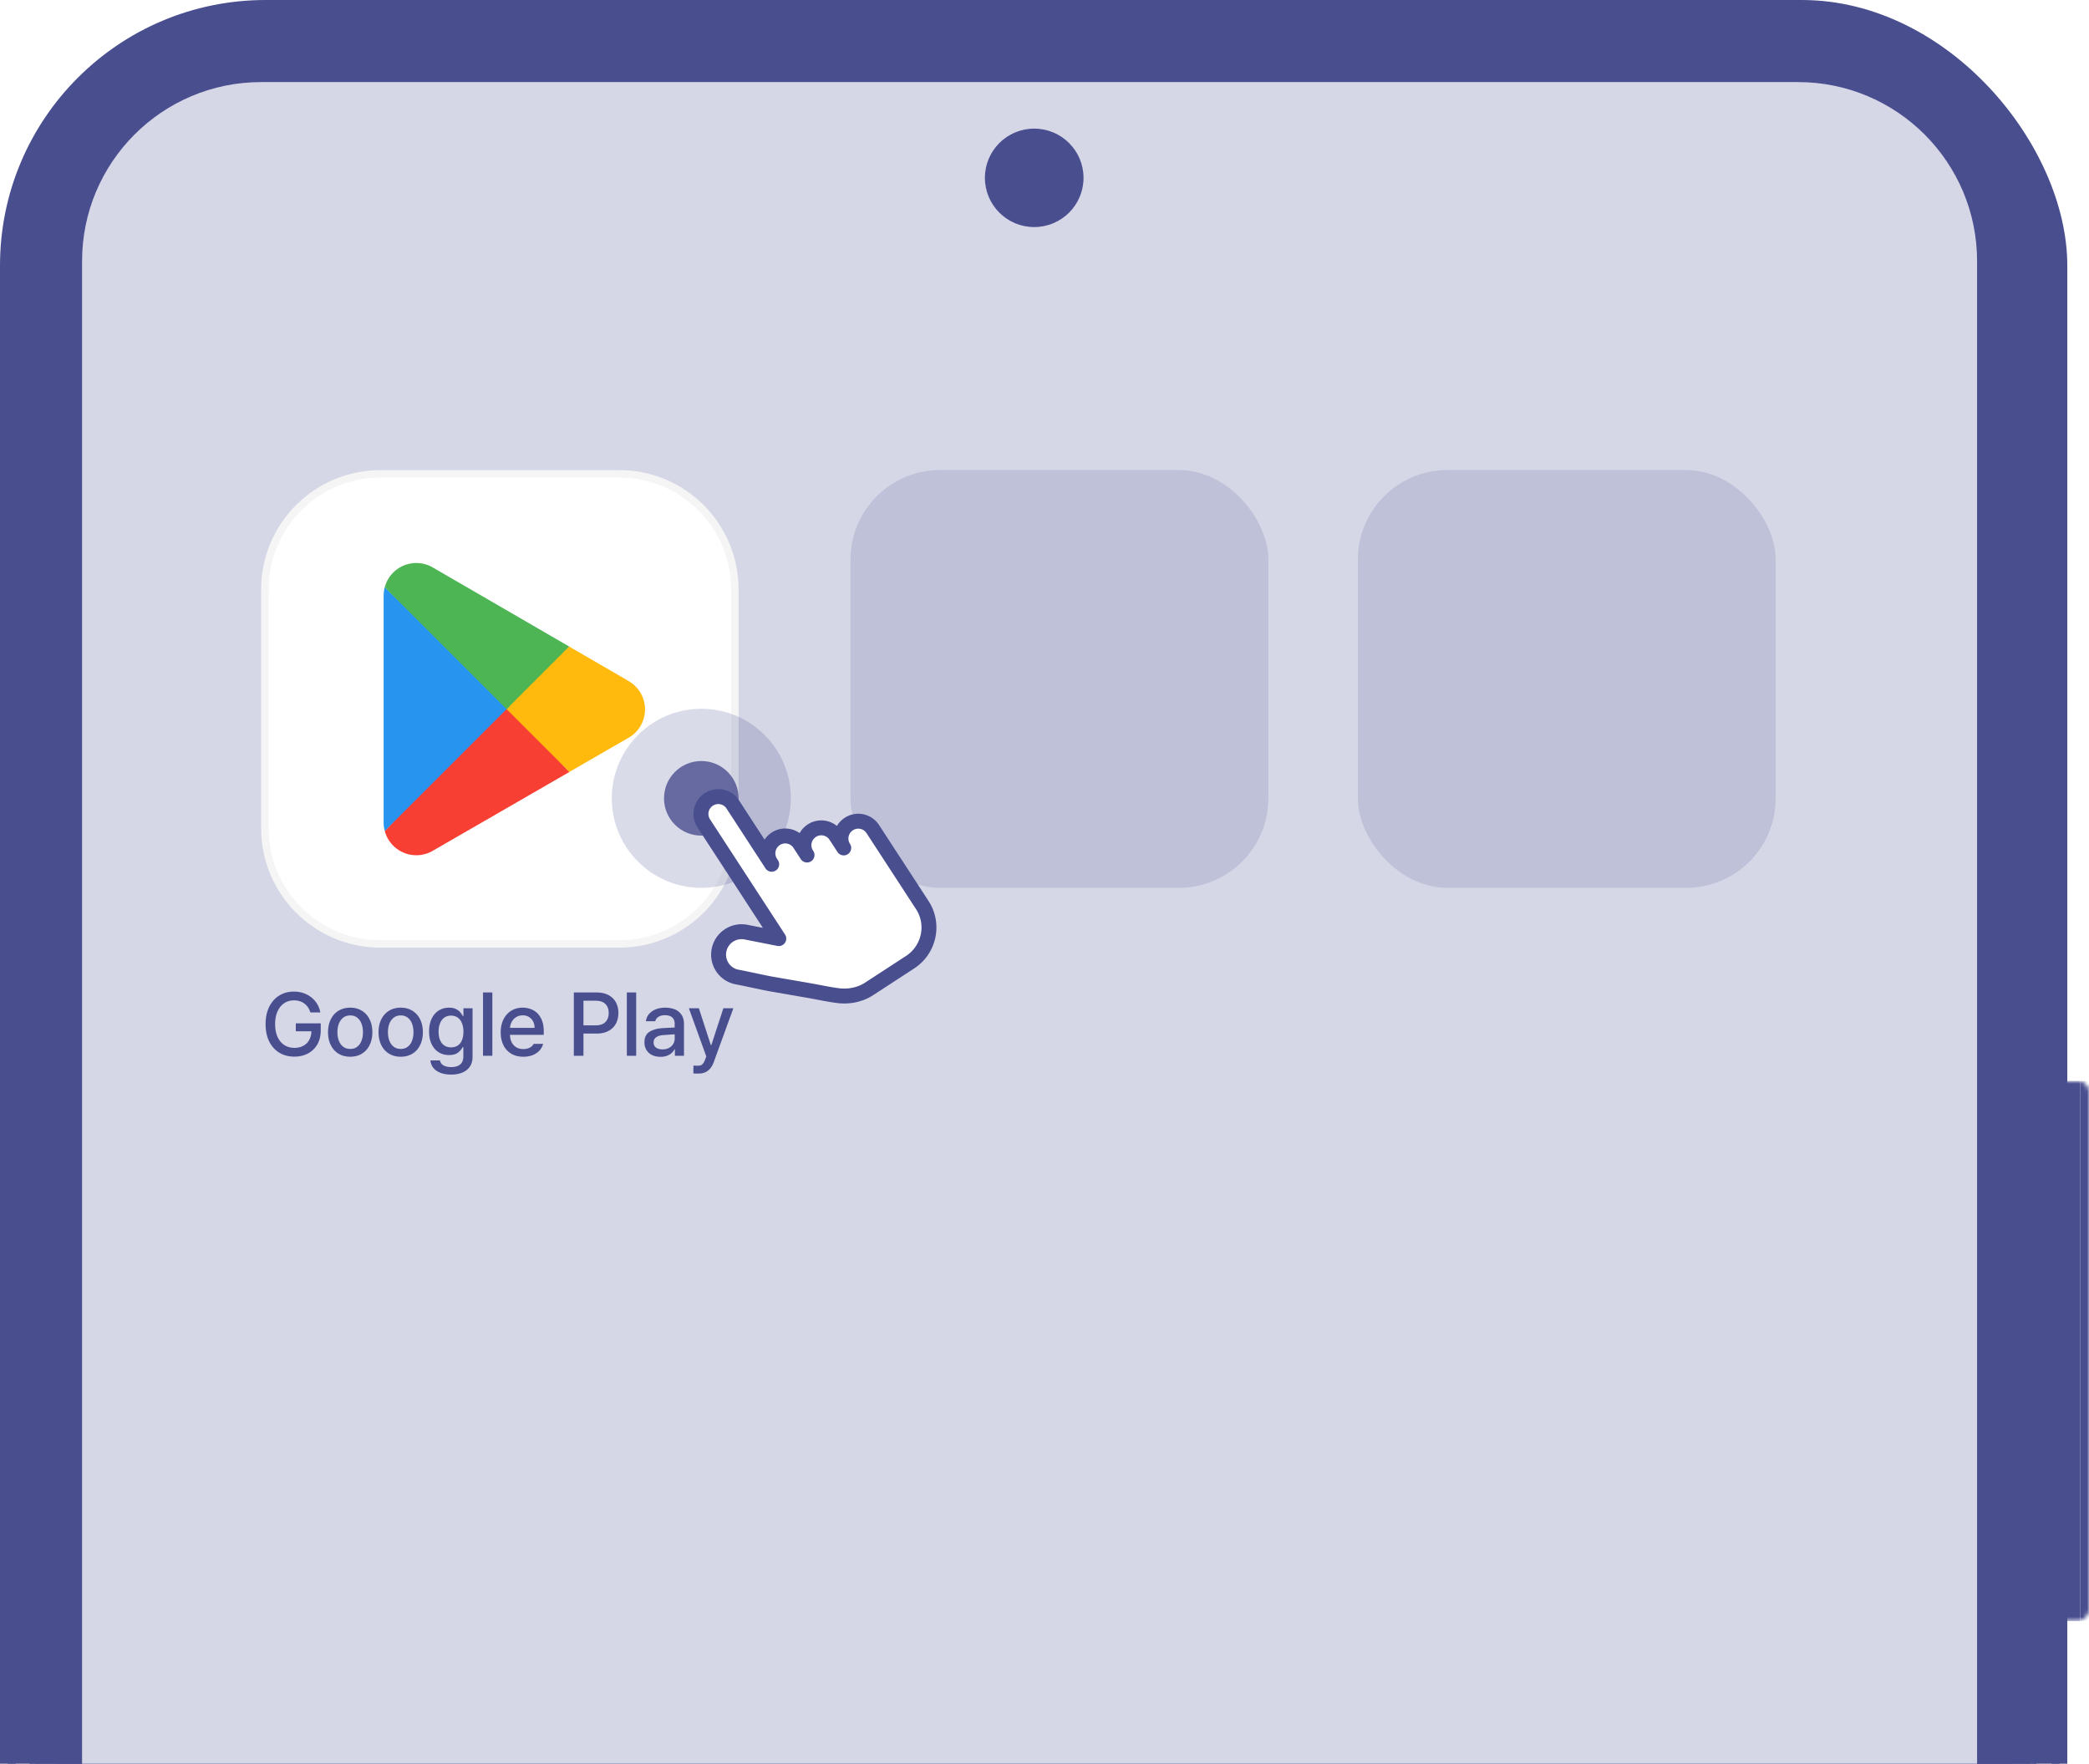 <svg width="533" height="450" viewBox="0 0 533 450" fill="none" xmlns="http://www.w3.org/2000/svg">
    <rect x="2.001" y="2.001" width="523.461" height="1085" rx="65.754" fill="#494E8F" stroke="#494E8F" stroke-width="4.002"/>
    <path d="M7.811 67.239c0-32.627 26.45-59.076 59.076-59.076h393.375c32.626 0 59.076 26.449 59.076 59.076v955.801c0 32.63-26.45 59.08-59.076 59.08H66.887c-32.627 0-59.076-26.45-59.076-59.08V67.239z" fill="#494E8F" stroke="#494E8F" stroke-width=".572"/>
    <g filter="url(#6w3s2mijqa)">
        <rect x="9.149" y="9.703" width="508.595" height="1071.02" rx="57.178" fill="#494E8F"/>
        <rect x="9.435" y="9.989" width="508.023" height="1070.45" rx="56.892" stroke="#494E8F" stroke-width=".572"/>
    </g>
    <rect x="14.582" y="14.839" width="498.589" height="1061.6" rx="51.746" fill="#494E8F"/>
    <path d="M20.94 66.628c0-25.231 20.454-45.686 45.685-45.686h392.136c25.231 0 45.686 20.455 45.686 45.686v951.932c0 25.24-20.455 45.69-45.686 45.69H66.625c-25.231 0-45.686-20.45-45.686-45.69V66.628z" fill="#D5D6E6"/>
    <rect opacity=".15" x="217.007" y="119.925" width="106.6" height="106.6" rx="22.843" fill="#494E8F"/>
    <rect opacity=".15" x="346.45" y="119.925" width="106.6" height="106.6" rx="22.843" fill="#494E8F"/>
    <g filter="url(#49zsif2p2b)">
        <path d="M97.082 113.279h60.914c16.296 0 29.506 13.21 29.506 29.505v60.932c0 16.296-13.21 29.506-29.506 29.506H97.082c-16.295 0-29.505-13.21-29.505-29.506v-60.932c0-16.295 13.21-29.505 29.505-29.505z" fill="#fff" stroke="#F5F5F5" stroke-width="1.904"/>
        <path d="m129.026 171.638-30.855 32.759v.018c.949 3.555 4.19 6.179 8.05 6.179 1.54 0 2.99-.421 4.226-1.146l.098-.063 34.733-20.042-16.26-17.696.008-.009z" fill="#F74033"/>
        <path d="m160.24 166.059-.026-.018-14.998-8.696-16.897 15.036 16.95 16.953 14.918-8.606a8.347 8.347 0 0 0 4.387-7.344 8.315 8.315 0 0 0-4.342-7.316l.008-.009z" fill="#FFBA0D"/>
        <path d="M98.171 142.22a8.083 8.083 0 0 0-.286 2.149v57.878c0 .744.098 1.46.286 2.141l31.921-31.917-31.92-30.251z" fill="#2794EF"/>
        <path d="m129.25 173.304 15.965-15.968-34.688-20.113a8.381 8.381 0 0 0-4.306-1.191 8.325 8.325 0 0 0-8.05 6.188l31.088 31.084h-.009z" fill="#4DB554"/>
    </g>
    <path d="M75.47 261.101h6.365v1.83c0 1.336-.287 2.509-.86 3.518a5.915 5.915 0 0 1-2.39 2.327c-1.015.542-2.175.813-3.479.813-1.456 0-2.74-.337-3.849-1.01-1.104-.673-1.964-1.633-2.58-2.879-.61-1.252-.914-2.719-.914-4.401 0-1.688.307-3.158.923-4.41.62-1.256 1.477-2.219 2.571-2.887 1.094-.673 2.34-1.009 3.739-1.009 1.146 0 2.195.226 3.147.678a6.311 6.311 0 0 1 2.366 1.877 6.198 6.198 0 0 1 1.215 2.769H79.2c-.305-.968-.818-1.722-1.538-2.264-.72-.547-1.604-.82-2.65-.82-.92 0-1.746.237-2.477.71-.726.473-1.296 1.165-1.712 2.074-.415.91-.623 1.998-.623 3.266 0 1.278.208 2.374.623 3.289.42.91 1.002 1.601 1.743 2.074.742.468 1.591.702 2.548.702.852 0 1.601-.17 2.248-.512a3.753 3.753 0 0 0 1.515-1.475c.368-.642.56-1.389.575-2.24H75.47v-2.02zm13.889 8.511c-1.131 0-2.125-.257-2.982-.773-.852-.52-1.512-1.254-1.98-2.2-.468-.947-.702-2.038-.702-3.274 0-1.246.234-2.343.702-3.289.468-.947 1.128-1.68 1.98-2.201.857-.52 1.85-.781 2.982-.781 1.125 0 2.113.261 2.965.781.857.521 1.517 1.254 1.98 2.201.468.946.702 2.043.702 3.289 0 1.236-.234 2.327-.702 3.274-.463.946-1.123 1.68-1.98 2.2-.852.516-1.84.773-2.965.773zm.007-1.988c.705 0 1.3-.189 1.783-.567.489-.379.855-.892 1.096-1.539.242-.646.363-1.367.363-2.161s-.12-1.514-.363-2.161c-.242-.647-.607-1.162-1.096-1.546-.484-.384-1.078-.576-1.783-.576-.71 0-1.312.192-1.806.576-.489.384-.857.899-1.104 1.546-.242.647-.363 1.367-.363 2.161s.12 1.515.363 2.161c.247.647.615 1.16 1.104 1.539.494.378 1.096.567 1.806.567zm12.881 1.988c-1.131 0-2.125-.257-2.982-.773-.852-.52-1.511-1.254-1.98-2.2-.468-.947-.701-2.038-.701-3.274 0-1.246.233-2.343.701-3.289.469-.947 1.128-1.68 1.98-2.201.857-.52 1.851-.781 2.982-.781 1.125 0 2.114.261 2.966.781.857.521 1.517 1.254 1.979 2.201.468.946.702 2.043.702 3.289 0 1.236-.234 2.327-.702 3.274-.462.946-1.122 1.68-1.979 2.2-.852.516-1.841.773-2.966.773zm.008-1.988c.704 0 1.299-.189 1.782-.567.489-.379.855-.892 1.097-1.539.242-.646.363-1.367.363-2.161s-.121-1.514-.363-2.161-.608-1.162-1.097-1.546c-.483-.384-1.078-.576-1.782-.576-.71 0-1.312.192-1.807.576-.489.384-.857.899-1.104 1.546-.242.647-.363 1.367-.363 2.161s.121 1.515.363 2.161c.247.647.615 1.16 1.104 1.539.495.378 1.097.567 1.807.567zm12.857 6.539c-1.021 0-1.917-.144-2.69-.433-.768-.284-1.378-.7-1.83-1.247-.447-.541-.705-1.188-.773-1.94h2.429c.111.568.416.994.915 1.278.505.289 1.162.434 1.972.434.978 0 1.736-.224 2.272-.671.541-.442.812-1.123.812-2.043v-2.382h-.157a4.388 4.388 0 0 1-1.247 1.436c-.531.394-1.285.591-2.263.591-.968 0-1.836-.234-2.603-.702-.763-.468-1.365-1.154-1.807-2.058-.441-.905-.662-1.986-.662-3.242 0-1.257.218-2.343.654-3.258.437-.92 1.039-1.622 1.807-2.106.773-.484 1.651-.726 2.634-.726.689 0 1.267.116 1.735.347.468.227.829.487 1.081.781.253.295.484.626.694.994h.158v-1.964h2.327v12.376c0 1.004-.234 1.846-.702 2.524-.468.678-1.112 1.183-1.933 1.514-.815.332-1.756.497-2.823.497zm-.024-6.941c.668 0 1.238-.158 1.712-.473.473-.316.83-.773 1.072-1.373.247-.599.371-1.314.371-2.145 0-.82-.124-1.538-.371-2.153-.242-.621-.599-1.102-1.072-1.444-.474-.342-1.044-.512-1.712-.512-.689 0-1.273.178-1.751.536-.473.352-.831.839-1.073 1.459-.242.621-.363 1.325-.363 2.114 0 .799.121 1.499.363 2.098.242.6.602 1.065 1.081 1.396.478.332 1.059.497 1.743.497zm8.151-14.008h2.382v16.154h-2.382v-16.154zm15.502 10.814h-8.621c.021.757.176 1.409.465 1.956.289.547.686.962 1.191 1.246.51.284 1.099.426 1.767.426.641 0 1.186-.121 1.633-.363.447-.247.778-.57.993-.97h2.414a4.033 4.033 0 0 1-.962 1.735c-.458.495-1.036.878-1.736 1.152-.699.268-1.485.402-2.358.402-1.178 0-2.203-.255-3.076-.765a5.145 5.145 0 0 1-2.004-2.177c-.462-.941-.694-2.035-.694-3.281 0-1.231.232-2.322.694-3.274.468-.951 1.126-1.693 1.972-2.224.847-.531 1.825-.797 2.935-.797.972 0 1.864.213 2.673.639.816.421 1.47 1.086 1.965 1.996.499.91.749 2.061.749 3.455v.844zm-2.343-1.783c0-.61-.126-1.157-.378-1.641a2.816 2.816 0 0 0-1.065-1.135c-.452-.279-.976-.418-1.57-.418-.615 0-1.165.144-1.648.433-.479.29-.858.679-1.136 1.168a3.646 3.646 0 0 0-.474 1.593h6.271zm15.787-9.031c1.215 0 2.24.226 3.076.678.842.447 1.47 1.065 1.886 1.854.42.788.631 1.69.631 2.705 0 1.015-.211 1.919-.631 2.713-.421.789-1.052 1.41-1.894 1.862-.836.452-1.861.678-3.076.678h-3.313v5.664h-2.453v-16.154h5.774zm-.252 8.4c1.141 0 1.987-.287 2.54-.86.557-.573.836-1.341.836-2.303s-.279-1.725-.836-2.287c-.553-.563-1.402-.844-2.548-.844h-3.061v6.294h3.069zm8.003-8.4h2.382v16.154h-2.382v-16.154zm9.822 3.88c.768 0 1.507.119 2.217.355.71.237 1.309.671 1.798 1.302.495.626.742 1.483.742 2.571v8.046h-2.319v-1.657h-.095a3.23 3.23 0 0 1-.726.939c-.31.289-.707.526-1.191.71-.478.184-1.033.276-1.664.276-.778 0-1.478-.145-2.098-.434a3.42 3.42 0 0 1-1.459-1.27c-.358-.557-.537-1.22-.537-1.988 0-1.246.424-2.137 1.27-2.674.852-.536 1.938-.851 3.258-.946a185.45 185.45 0 0 1 3.186-.166v-.986c0-.689-.21-1.22-.631-1.593-.42-.373-1.033-.56-1.837-.56-.679 0-1.234.139-1.665.418a1.895 1.895 0 0 0-.828 1.12h-2.374a3.375 3.375 0 0 1 .749-1.79c.426-.526.999-.936 1.72-1.231.725-.294 1.554-.442 2.484-.442zm-.71 10.641c.626 0 1.173-.126 1.641-.379.473-.252.834-.586 1.081-1.001.252-.421.378-.873.378-1.357v-1.104c-.399.021-1.351.084-2.855.189-.805.058-1.428.244-1.869.56-.442.31-.663.755-.663 1.333 0 .568.208 1.004.623 1.309.421.3.976.45 1.664.45zm9.142 6.176c-.537 0-.963-.016-1.278-.047l.016-1.996c.236.021.591.032 1.064.032.305 0 .558-.029.758-.087.2-.058.399-.203.599-.434.2-.226.387-.578.56-1.057l.3-.789-4.441-12.281h2.548l3.052 9.394h.127l3.068-9.394h2.548l-4.993 13.725c-.358.978-.857 1.711-1.499 2.2-.636.489-1.446.734-2.429.734z" fill="#494E8F"/>
    <path d="M276.312 45.375c0 6.856-5.568 12.414-12.436 12.414-6.869 0-12.436-5.558-12.436-12.414s5.567-12.414 12.436-12.414c6.868 0 12.436 5.558 12.436 12.414z" fill="#494E8F" stroke="#494E8F" stroke-width=".286"/>
    <path d="M175.158 9.963h177.667v.834c0 .693-.562 1.254-1.254 1.254H176.412a1.254 1.254 0 0 1-1.254-1.254v-.834z" fill="#494E8F"/>
    <mask id="jarjorlc7c" style="mask-type:alpha" maskUnits="userSpaceOnUse" x="526" y="275" width="7" height="139">
        <path d="M526.729 275.779h3.345a2.926 2.926 0 0 1 2.926 2.926v131.854a2.926 2.926 0 0 1-2.926 2.926h-3.345V275.779z" fill="#D9D9D9"/>
    </mask>
    <g mask="url(#jarjorlc7c)" fill="#494E8F">
        <path d="M526.729 275.779h.858v137.837h-.858V275.779zM527.587 275.779h1.143v137.837h-1.143V275.779zM528.73 275.779h2.002v137.837h-2.002V275.779z"/>
        <path d="M530.73 275.779h1.144v137.837h-1.144V275.779zM531.875 275.779c.632 0 1.144.512 1.144 1.143v135.551c0 .631-.512 1.143-1.144 1.143V275.779z"/>
    </g>
    <circle opacity=".2" cx="178.937" cy="203.682" r="22.843" fill="#494E8F"/>
    <circle opacity=".8" cx="178.937" cy="203.682" r="9.518" fill="#494E8F"/>
    <path d="m227.971 219.633 7.35 11.289c3.167 4.865 1.775 11.389-3.109 14.57l-10.492 6.834a10.66 10.66 0 0 1-1.762.922 12.203 12.203 0 0 1-5.915.802c-2.588-.314-5.195-.901-7.773-1.35l-9.51-1.649c-1.66-.288-7.046-1.488-8.706-1.776a5.81 5.81 0 0 1-4.596-6.841 5.866 5.866 0 0 1 6.868-4.614l8.381 1.655-19.151-29.411a4.41 4.41 0 0 1 1.302-6.099c2.045-1.332 4.776-.761 6.102 1.276l9.451 14.515.488.75-.259-.399c-1.327-2.037-.745-4.766 1.301-6.098a4.406 4.406 0 0 1 6.103 1.276l1.734 2.663.132.204-.075-.117c-1.327-2.037-.745-4.766 1.301-6.098a4.408 4.408 0 0 1 6.103 1.276l1.918 2.946-.286-.438.404.619c-1.327-2.037-.745-4.766 1.301-6.098a4.408 4.408 0 0 1 6.103 1.276l12.31 18.907" fill="#fff"/>
    <path d="m227.971 219.633 7.35 11.289c3.167 4.865 1.775 11.389-3.109 14.57l-10.492 6.834a10.66 10.66 0 0 1-1.762.922 12.203 12.203 0 0 1-5.915.802c-2.588-.314-5.195-.901-7.773-1.35l-9.51-1.649c-1.66-.288-7.046-1.488-8.706-1.776a5.81 5.81 0 0 1-4.596-6.841 5.866 5.866 0 0 1 6.868-4.614l8.381 1.655-19.151-29.411a4.41 4.41 0 0 1 1.302-6.099c2.045-1.332 4.776-.761 6.102 1.276l9.451 14.515.488.75-.259-.399c-1.327-2.037-.745-4.766 1.301-6.098a4.406 4.406 0 0 1 6.103 1.276l1.734 2.663.132.204-.075-.117c-1.327-2.037-.745-4.766 1.301-6.098a4.408 4.408 0 0 1 6.103 1.276l1.918 2.946-.286-.438.404.619c-1.327-2.037-.745-4.766 1.301-6.098a4.408 4.408 0 0 1 6.103 1.276l12.31 18.907" stroke="#494E8F" stroke-width="3.807" stroke-linecap="round" stroke-linejoin="round"/>
    <defs>
        <filter id="6w3s2mijqa" x=".001" y=".554" width="526.892" height="1089.32" filterUnits="userSpaceOnUse" color-interpolation-filters="sRGB">
            <feFlood flood-opacity="0" result="BackgroundImageFix"/>
            <feBlend in="SourceGraphic" in2="BackgroundImageFix" result="shape"/>
            <feGaussianBlur stdDeviation="4.574" result="effect1_foregroundBlur_224_63029"/>
        </filter>
        <filter id="49zsif2p2b" x="51.396" y="104.713" width="152.285" height="152.303" filterUnits="userSpaceOnUse" color-interpolation-filters="sRGB">
            <feFlood flood-opacity="0" result="BackgroundImageFix"/>
            <feColorMatrix in="SourceAlpha" values="0 0 0 0 0 0 0 0 0 0 0 0 0 0 0 0 0 0 127 0" result="hardAlpha"/>
            <feOffset dy="7.614"/>
            <feGaussianBlur stdDeviation="7.614"/>
            <feComposite in2="hardAlpha" operator="out"/>
            <feColorMatrix values="0 0 0 0 0.286 0 0 0 0 0.306 0 0 0 0 0.561 0 0 0 0.3 0"/>
            <feBlend in2="BackgroundImageFix" result="effect1_dropShadow_224_63029"/>
            <feBlend in="SourceGraphic" in2="effect1_dropShadow_224_63029" result="shape"/>
        </filter>
    </defs>
</svg>

